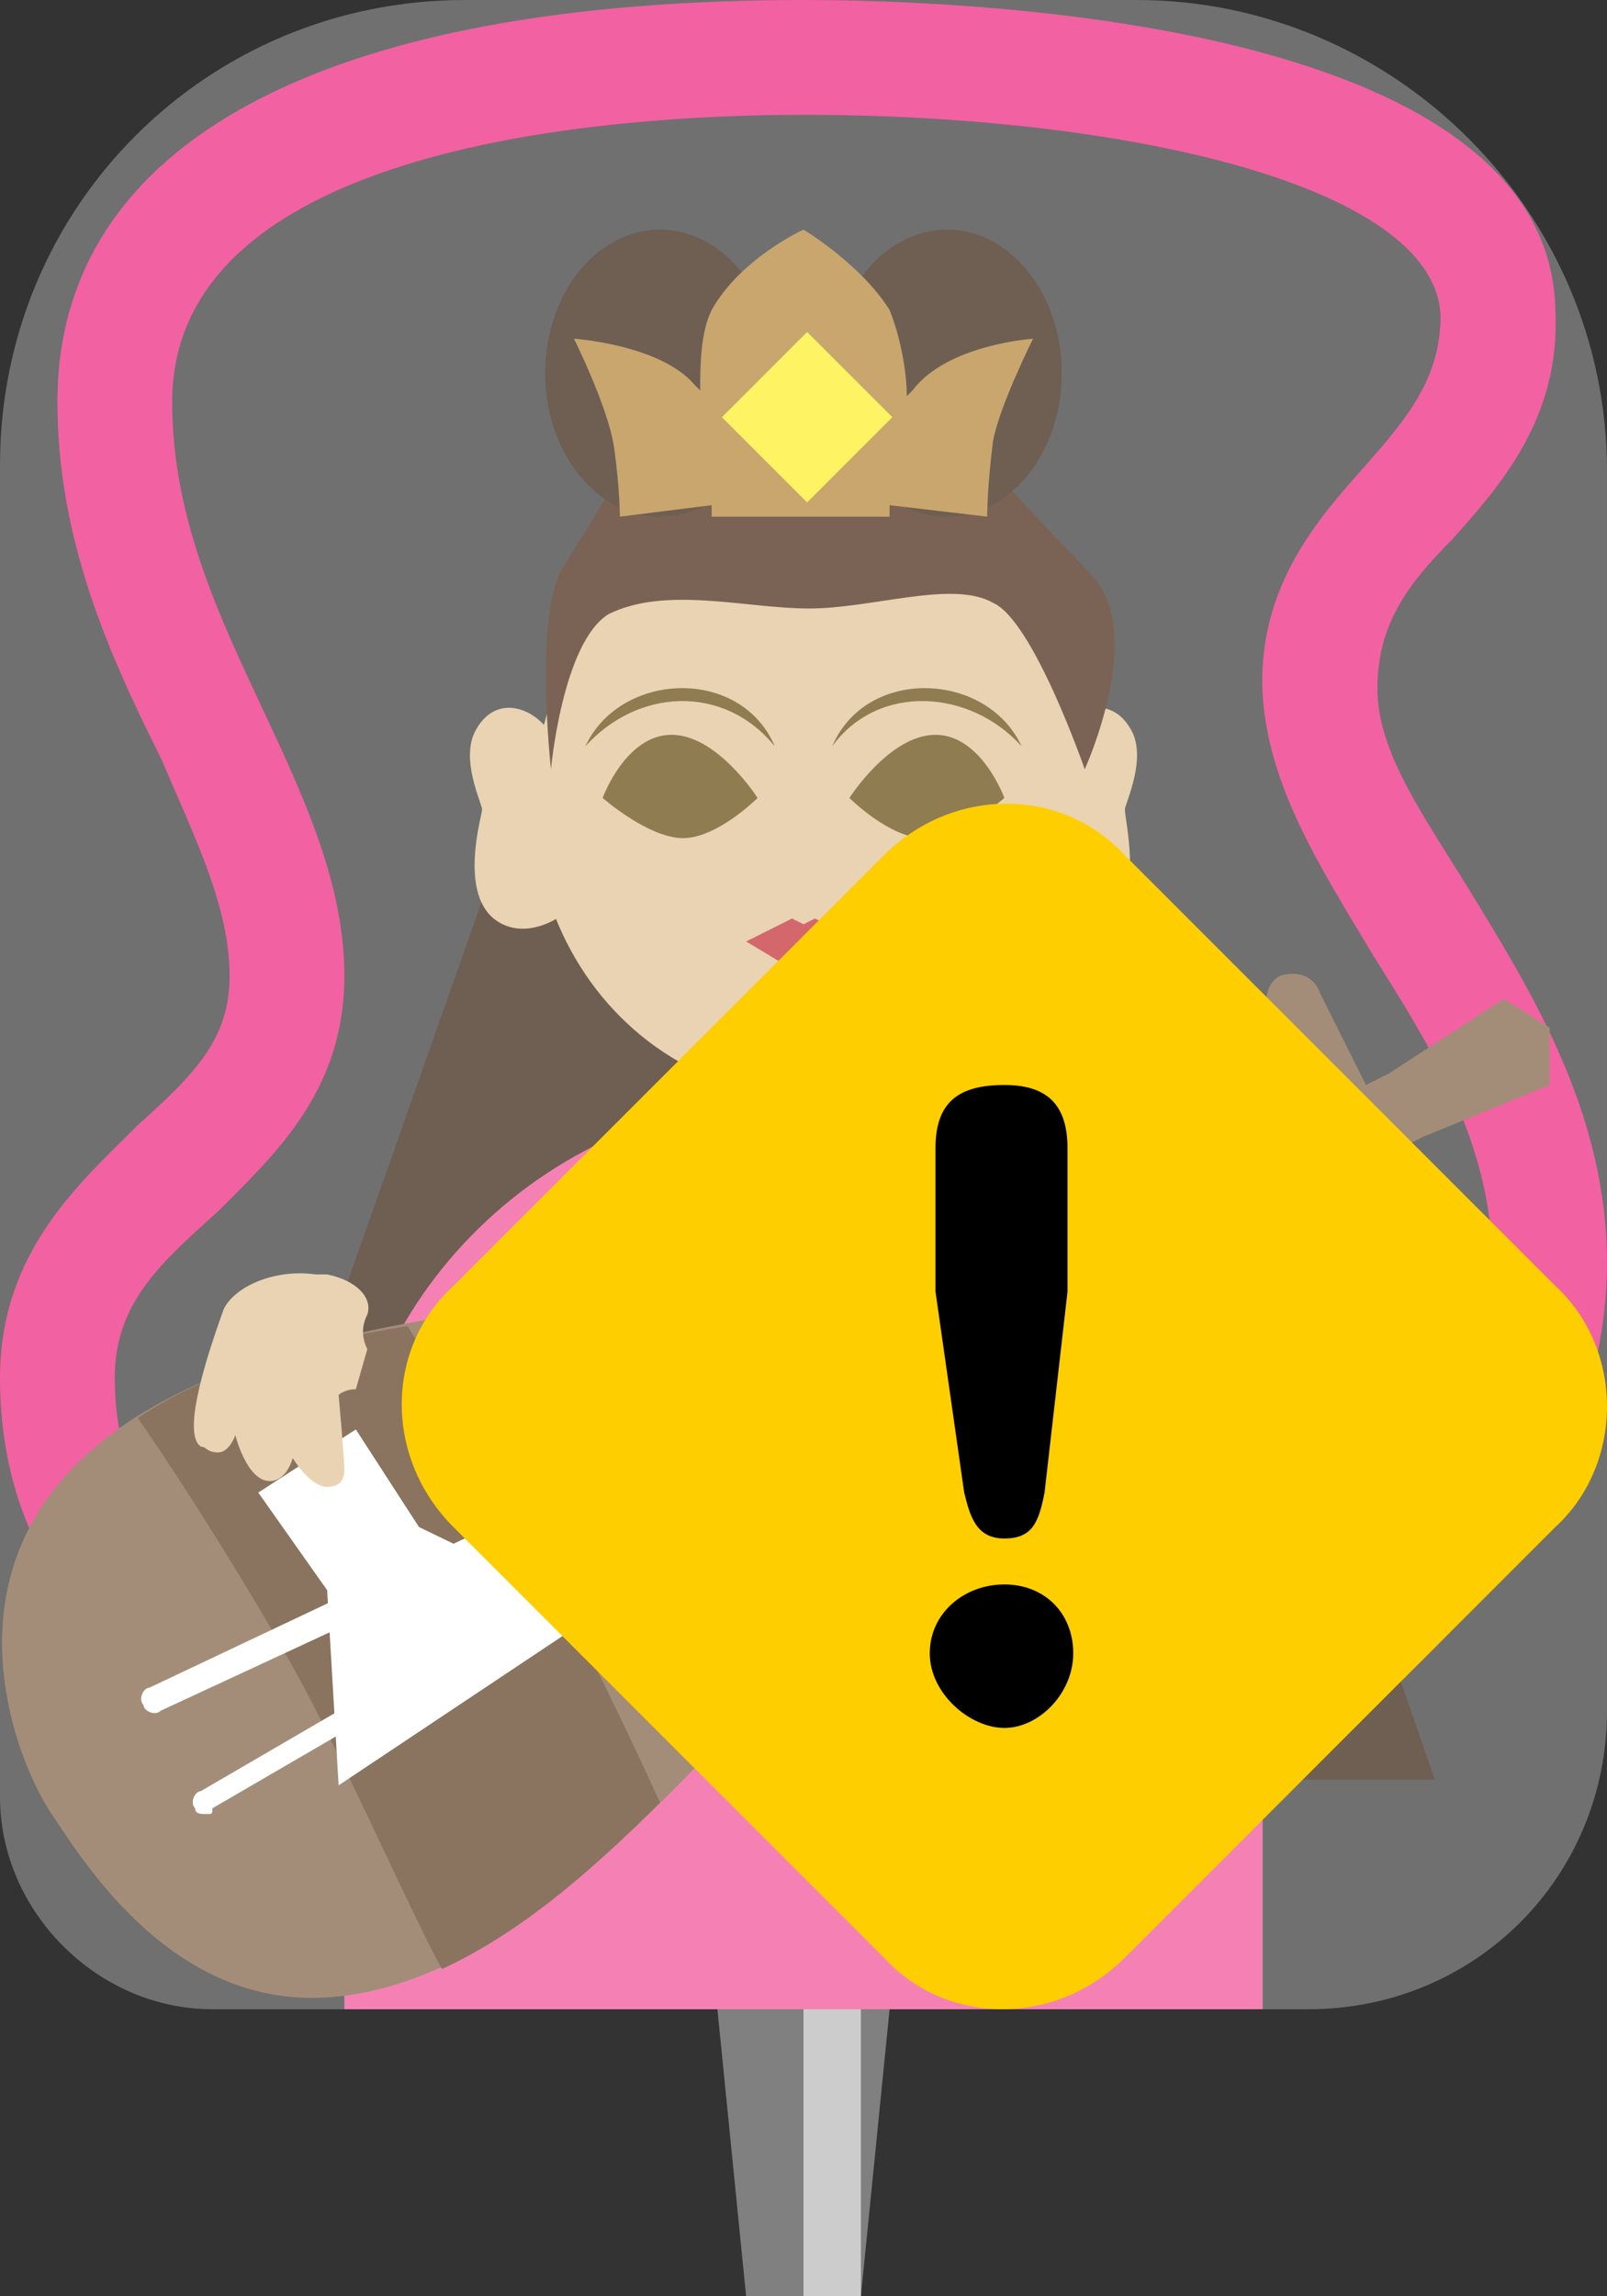 <?xml version="1.0" encoding="utf-8"?>
<!-- Generator: Adobe Illustrator 27.1.1, SVG Export Plug-In . SVG Version: 6.00 Build 0)  -->
<svg version="1.1" xmlns="http://www.w3.org/2000/svg" xmlns:xlink="http://www.w3.org/1999/xlink" x="0px" y="0px" viewBox="0 0 28 40" style="enable-background:new 0 0 28 40;" xml:space="preserve">
<rect x="0" y="0" width="28" height="40" fill="#333333" stroke="none"/>
<style type="text/css">
	.st0{display:none;}
	.st1{fill:#808080;}
	.st2{fill:#CCCCCC;}
	.st3{fill:#ED1E79;}
	.st4{fill:#321908;}
	.st5{fill:#F14B94;}
	.st6{fill:#E0C192;}
	.st7{fill:#42210B;}
	.st8{fill:#B08030;}
	.st9{fill:#FCEE21;}
	.st10{fill:#604406;}
	.st11{fill:#7D5D3E;}
	.st12{fill:#58391B;}
	.st13{fill:#FFFFFF;}
	.st14{fill:#C1272D;}
	.st15{fill:#1B1464;}
	.st16{fill:#2E3192;}
	.st17{opacity:0.3;fill:#FFFFFF;}
	.st18{fill:#FFCE00;}
	.st19{fill:#666666;}
	.st20{fill:#1F1F1F;}
	.st21{fill:#858585;}
	.st22{fill:#C5C5C5;}
	.st23{fill:#282828;}
	.st24{fill:#868686;}
	.st25{fill:#DCDCDC;}
	.st26{fill:#464646;}
	.st27{fill:#636363;}
	.st28{fill:#3F3F3F;}
	.st29{fill:#565656;}
	.st30{fill:#FF0000;}
	.st31{fill:#F2F2F2;}
</style>
<g id="ガイド_00000162338702563158607440000009963323815856875396_" class="st0">
</g>
<g id="ピン">
	<g>
		<g>
			<polygon class="st1" points="15,40 13,40 12,30 16,30 			"/>
			<rect x="14" y="30" class="st2" width="1" height="10"/>
		</g>
		<g>
			<rect x="12" y="20" class="st1" width="4" height="10"/>
			<rect x="14" y="20" class="st2" width="1" height="10"/>
		</g>
	</g>
</g>
<g id="ノーマル">
	<g>
		<path class="st3" d="M16.1,32.5c-0.1,0-0.2,0-0.2,0c-4.2-0.1-7.7-0.6-10.3-1.6C0.9,29.1,0,26.2,0,24c0-2.2,1.4-3.4,2.4-4.4
			C3.4,18.7,4,18.1,4,17c0-1.2-0.6-2.4-1.2-3.8C1.9,11.4,1,9.4,1,7c0-4.5,4.6-7,13-7c3,0,13,0.4,13.1,5.4c0.1,1.9-1,3.1-1.8,4
			C24.5,10.2,24,10.9,24,12c0,1.1,0.8,2.2,1.6,3.5c1.1,1.8,2.4,3.9,2.4,6.5c0,2.4-1.2,5-3.3,7C22.4,31.3,19.3,32.5,16.1,32.5z M14,2
			C10.7,2,3,2.5,3,7c0,2,0.8,3.7,1.6,5.4C5.3,13.9,6,15.4,6,17c0,2-1.2,3.1-2.2,4.1C2.8,22,2,22.7,2,24c0,2.3,1.4,3.9,4.3,5
			c2.4,0.9,5.6,1.4,9.6,1.5c2.8,0.1,5.4-1,7.5-3C25,25.9,26,23.8,26,22c0-2.1-1.1-3.8-2.1-5.4c-0.9-1.5-1.8-2.9-1.9-4.5
			c-0.1-1.9,1-3.1,1.8-4c0.7-0.8,1.3-1.5,1.3-2.6C25,3.2,19.5,2,14,2z"/>
		<polygon id="後髪" class="st4" points="9.7,12 18.4,12 25,31 3,31 		"/>
		<path id="胴_00000106126689990679698960000017638745134668276359_" class="st5" d="M22,26.9c0-4.3-3.6-7.8-8-7.8s-8,3.5-8,7.8
			c0,0,0,0,0,0h0V35H22L22,26.9L22,26.9C22,26.9,22,26.9,22,26.9z"/>
		<path id="右耳" class="st6" d="M9.7,13c-0.2-0.6-1-1-1.4-0.3c-0.3,0.5,0.1,1.3,0.1,1.4S8,15.5,8.6,16c0.5,0.4,1.1,0,1.1,0
			s0.3-1.4,0.2-2C9.8,13.4,9.7,13,9.7,13z"/>
		<path id="左耳" class="st6" d="M18.3,13c0.2-0.6,1-1,1.4-0.3c0.3,0.5-0.1,1.3-0.1,1.4c0,0.2,0.3,1.4-0.2,1.9
			c-0.5,0.4-1.1,0-1.1,0s-0.3-1.4-0.2-2C18.2,13.4,18.3,13,18.3,13z"/>
		<ellipse id="顔_00000158729306056619698010000004512639797464009357_" class="st6" cx="14.1" cy="14" rx="4.8" ry="5.1"/>
		<path id="髪" class="st7" d="M9.6,13.4c0,0,0.2-2.2,1-2.7c1-0.5,2.4-0.1,3.5-0.1s2.5-0.5,3.2-0.1c0.7,0.3,1.6,2.9,1.6,2.9
			S20,11,19,10l-1.7-1.8c0,0-0.1-1.4-0.9-2c-0.8-0.5-1-0.5-2.3-0.5s-1.7-0.1-2.4,0.6c-0.7,0.7-0.8,1.8-0.8,1.8s-0.6,1-1.1,1.8
			S9.6,13.4,9.6,13.4z"/>
		<g id="髷">
			<ellipse class="st4" cx="16.5" cy="6.5" rx="2" ry="2.5"/>
			<ellipse class="st4" cx="11.5" cy="6.5" rx="2" ry="2.5"/>
		</g>
		<g id="宝冠">
			<path id="宝冠上" class="st8" d="M18,5.9c0,0-1.5,0.1-2.1,0.9c0,0-0.1,0.1-0.1,0.1c0-0.4-0.1-1-0.3-1.5C15,4.6,14,4,14,4
				s-1.1,0.5-1.6,1.4c-0.2,0.4-0.2,1-0.2,1.4c0,0-0.1-0.1-0.1-0.1C11.5,6,10,5.9,10,5.9s0.6,1.2,0.7,1.9C10.8,8.5,10.8,9,10.8,9
				l1.6-0.2l0,0.2l3.1,0l0-0.2L17.2,9c0,0,0-0.5,0.1-1.3C17.4,7.1,18,5.9,18,5.9z"/>
			
				<rect id="宝石" x="13" y="6.2" transform="matrix(0.707 -0.707 0.707 0.707 -0.996 12.075)" class="st9" width="2.1" height="2.1"/>
		</g>
		<g id="眉目">
			<g id="眉_00000059278337859623208290000009714789687849173923_">
				<path id="眉_00000129185784493262199870000011821865886644204173_" class="st10" d="M13.5,13c-0.9-1.1-2.4-1-3.3,0
					C10.8,11.7,12.9,11.6,13.5,13L13.5,13z"/>
				<path id="眉_00000123423311807163890540000007598090301004616122_" class="st10" d="M14.5,13c0.6-1.4,2.7-1.3,3.3,0
					C16.9,12,15.3,11.9,14.5,13L14.5,13z"/>
			</g>
			<g id="目">
				<path class="st10" d="M10.5,13.9c0,0,0.4-1.1,1.2-1.1s1.5,1.1,1.5,1.1s-0.7,0.7-1.3,0.7S10.5,13.9,10.5,13.9z"/>
				<path class="st10" d="M17.5,13.9c0,0-0.4-1.1-1.2-1.1c-0.8,0-1.5,1.1-1.5,1.1s0.7,0.7,1.3,0.7S17.5,13.9,17.5,13.9z"/>
			</g>
		</g>
		<g id="琵琶_00000176041545877922795660000015531794224865735309_">
			<g id="琵琶">
				<g>
					<path class="st11" d="M26.2,17.4l-2,1.3l-0.4,0.2L23,17.3c-0.1-0.3-0.4-0.4-0.7-0.3c-0.2,0.1-0.3,0.4-0.2,0.7l0.9,1.6l-6.9,3.1
						c0,0-4.8,0-8.1,0.5c-3.3,0.5-5.8,1.4-7.1,3.1c-1.6,2.1-0.6,4.7,0,5.6s2.1,3.3,4.7,3.2c2.2-0.1,4.3-1.7,6.6-4.1
						c2.3-2.4,5-6.4,5-6.4l6.5-3.9l0.9,1.6c0.1,0.3,0.4,0.4,0.7,0.3c0.2-0.1,0.3-0.4,0.2-0.7L24.4,20l0.4-0.2l2.2-0.9l0-1L26.2,17.4
						z"/>
					<path class="st12" d="M2.4,24.7c0.7,1,2.1,3.2,2.9,4.7c0.8,1.5,1.9,4,2.4,4.9c1.3-0.6,2.5-1.6,3.8-2.9c-0.5-1.1-1.4-3-2.1-4.2
						c-0.6-1.2-1.6-3-2.3-4.1C5.2,23.4,3.6,23.9,2.4,24.7z"/>
				</g>
				<path class="st13" d="M3.6,31.6c-0.1,0-0.2,0-0.2-0.1c-0.1-0.1,0-0.3,0.1-0.3l14.6-8.5L2.8,29.8c-0.1,0.1-0.3,0-0.3-0.1
					c-0.1-0.1,0-0.3,0.1-0.3l20.5-9.7c0.1-0.1,0.3,0,0.3,0.1c0.1,0.1,0,0.3-0.1,0.3L3.7,31.5C3.7,31.6,3.7,31.6,3.6,31.6z"/>
			</g>
			<polygon id="撥" class="st13" points="10.4,28.1 7.3,26.6 6.2,24.9 4.5,26 5.7,27.7 5.9,31.1 			"/>
			<path id="左手" class="st6" d="M19.6,19.9c-0.3,0.2-0.2,1.3,0.1,2.4c0.1,0.5,0.9,0.8,1.5,0.8l0.2,0c0.5,0,0.8-0.3,0.7-0.6
				c0-0.2,0-0.4,0-0.6l-0.2-0.7C21.9,21,21.8,21,21.8,21s0.3-1,0.3-1.3c0-0.2,0-0.3-0.2-0.3c-0.3-0.1-0.7,0.4-0.7,0.4s0-0.4-0.3-0.4
				c-0.4,0-0.6,0.7-0.6,0.7s-0.1-0.3-0.4-0.3C19.7,19.7,19.7,19.8,19.6,19.9z"/>
			<path id="右手" class="st6" d="M3.5,25.2c-0.3-0.2,0-1.3,0.4-2.4c0.2-0.4,0.9-0.7,1.6-0.6l0.2,0c0.5,0.1,0.8,0.4,0.7,0.7
				c-0.1,0.2-0.1,0.4,0,0.6l-0.2,0.7c-0.2,0-0.3,0.1-0.3,0.1S6,25.4,6,25.6c0,0.2-0.1,0.3-0.3,0.3c-0.3,0-0.6-0.5-0.6-0.5
				S5,25.8,4.7,25.8c-0.4,0-0.6-0.8-0.6-0.8S4,25.3,3.8,25.3C3.6,25.3,3.6,25.2,3.5,25.2z"/>
		</g>
		<polygon id="口" class="st14" points="14.2,16 14,16.1 13.8,16 13,16.4 14,17 14,17 14.5,16.7 15,16.4 		"/>
	</g>
</g>

<g id="要調査">
	<path class="st17" d="M19.8,0H8.1C3.6,0,0,3.6,0,8.1v23.2C0,33.3,1.7,35,3.7,35h19.1c2.9,0,5.2-2.3,5.2-5.2V8.2
		C28,3.7,24.3,0,19.8,0z"/>
	<g>
		<path class="st18" d="M27.1,26.6l-7.5,7.5c-1.2,1.2-3.1,1.2-4.2,0l-7.5-7.5c-1.2-1.2-1.2-3.1,0-4.2l7.5-7.5c1.2-1.2,3.1-1.2,4.2,0
			l7.5,7.5C28.3,23.5,28.3,25.5,27.1,26.6z"/>
		<g>
			<path d="M18.7,28.8c0,0.7-0.6,1.3-1.2,1.3s-1.3-0.6-1.3-1.3c0-0.7,0.6-1.2,1.3-1.2S18.7,28.1,18.7,28.8z M18.2,26
				c-0.1,0.5-0.2,0.8-0.7,0.8c-0.5,0-0.6-0.4-0.7-0.8l-0.5-3.5V20c0-0.8,0.4-1.1,1.2-1.1c0.7,0,1.1,0.3,1.1,1.1v2.5L18.2,26z"/>
		</g>
	</g>
</g>

</svg>